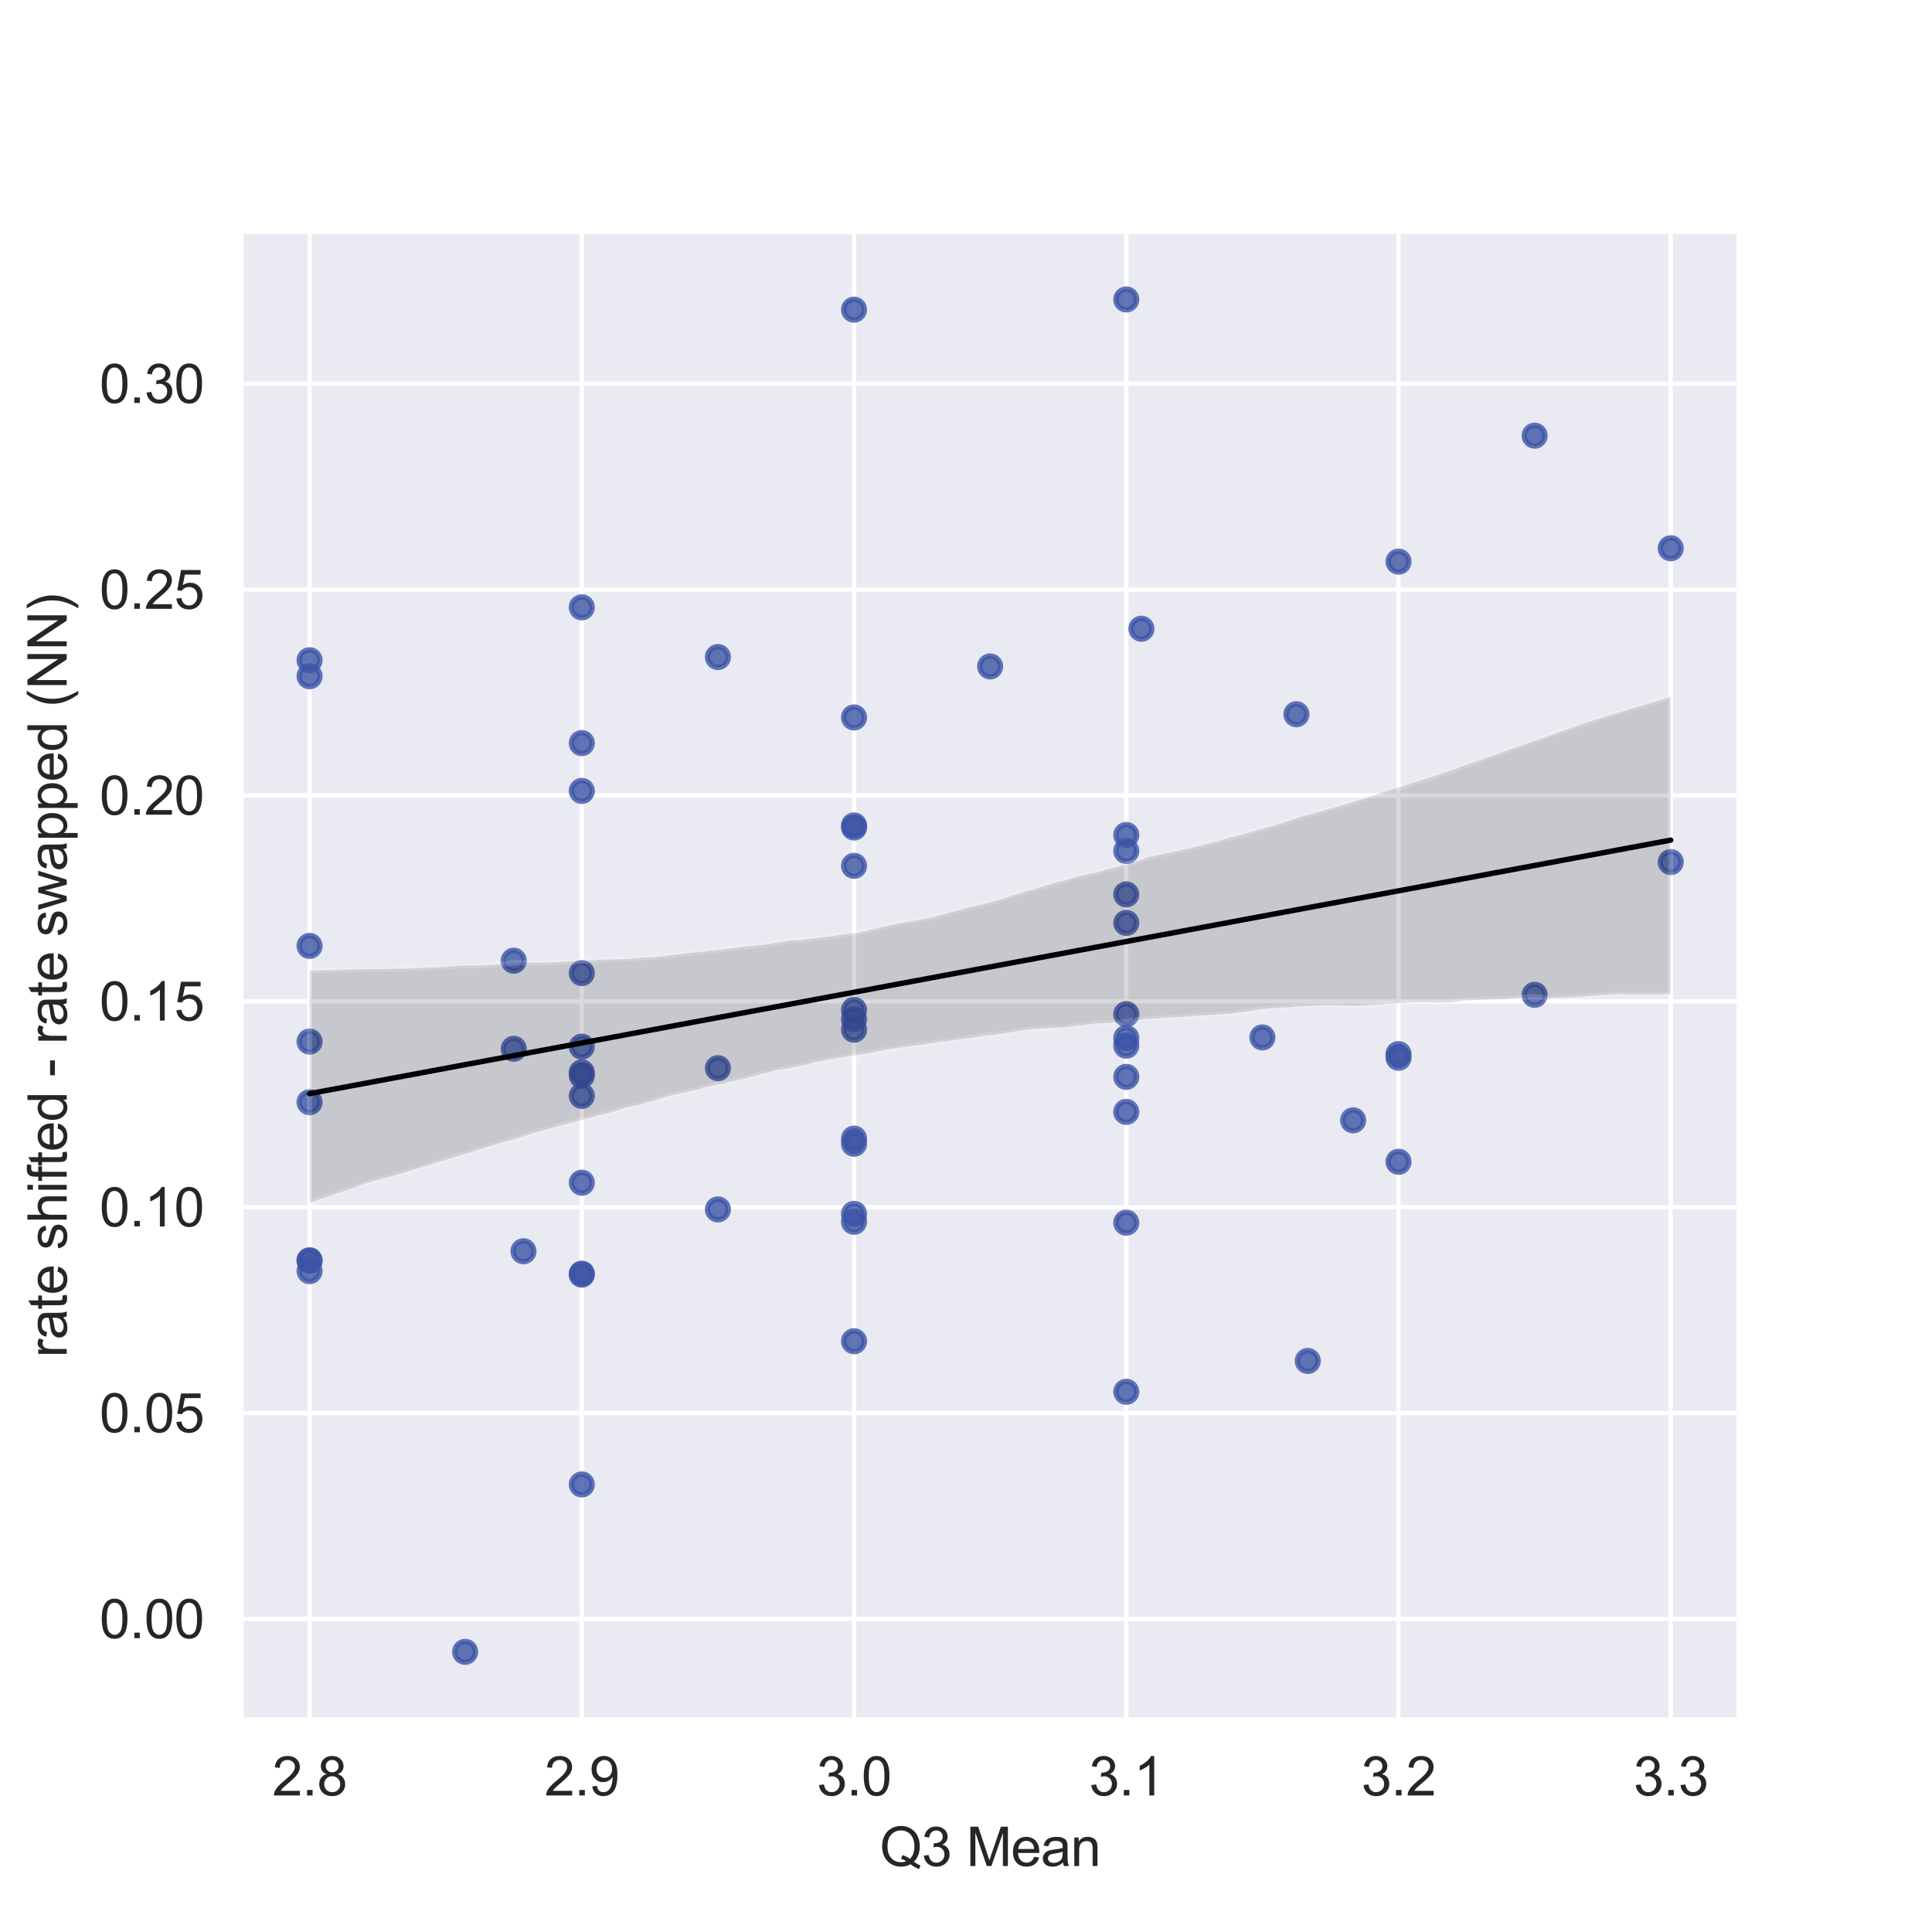 <?xml version="1.0" encoding="utf-8" standalone="no"?>
<!DOCTYPE svg PUBLIC "-//W3C//DTD SVG 1.1//EN"
  "http://www.w3.org/Graphics/SVG/1.1/DTD/svg11.dtd">
<svg xmlns:xlink="http://www.w3.org/1999/xlink" width="360pt" height="360pt" viewBox="0 0 360 360" xmlns="http://www.w3.org/2000/svg" version="1.1">
 <defs>
  <style type="text/css">*{stroke-linejoin: round; stroke-linecap: butt}</style>
 </defs>
 <g id="figure_1">
  <g id="patch_1">
   <path d="M 0 360 
L 360 360 
L 360 0 
L 0 0 
z
" style="fill: #ffffff"/>
  </g>
  <g id="axes_1">
   <g id="patch_2">
    <path d="M 45 320.4 
L 324 320.4 
L 324 43.2 
L 45 43.2 
z
" style="fill: #eaeaf2"/>
   </g>
   <g id="matplotlib.axis_1">
    <g id="xtick_1">
     <g id="line2d_1">
      <path d="M 57.682 320.4 
L 57.682 43.2 
" clip-path="url(#paf91c07d41)" style="fill: none; stroke: #ffffff; stroke-width: 0.8; stroke-linecap: round"/>
     </g>
     <g id="text_1">
      <!-- 2.8 -->
      <g style="fill: #262626" transform="translate(50.732 334.558) scale(0.1 -0.1)">
       <defs>
        <path id="ArialMT-32" d="M 3222 541 
L 3222 0 
L 194 0 
Q 188 203 259 391 
Q 375 700 629 1000 
Q 884 1300 1366 1694 
Q 2113 2306 2375 2664 
Q 2638 3022 2638 3341 
Q 2638 3675 2398 3904 
Q 2159 4134 1775 4134 
Q 1369 4134 1125 3890 
Q 881 3647 878 3216 
L 300 3275 
Q 359 3922 746 4261 
Q 1134 4600 1788 4600 
Q 2447 4600 2831 4234 
Q 3216 3869 3216 3328 
Q 3216 3053 3103 2787 
Q 2991 2522 2730 2228 
Q 2469 1934 1863 1422 
Q 1356 997 1212 845 
Q 1069 694 975 541 
L 3222 541 
z
" transform="scale(0.016)"/>
        <path id="ArialMT-2e" d="M 581 0 
L 581 641 
L 1222 641 
L 1222 0 
L 581 0 
z
" transform="scale(0.016)"/>
        <path id="ArialMT-38" d="M 1131 2484 
Q 781 2613 612 2850 
Q 444 3088 444 3419 
Q 444 3919 803 4259 
Q 1163 4600 1759 4600 
Q 2359 4600 2725 4251 
Q 3091 3903 3091 3403 
Q 3091 3084 2923 2848 
Q 2756 2613 2416 2484 
Q 2838 2347 3058 2040 
Q 3278 1734 3278 1309 
Q 3278 722 2862 322 
Q 2447 -78 1769 -78 
Q 1091 -78 675 323 
Q 259 725 259 1325 
Q 259 1772 486 2073 
Q 713 2375 1131 2484 
z
M 1019 3438 
Q 1019 3113 1228 2906 
Q 1438 2700 1772 2700 
Q 2097 2700 2305 2904 
Q 2513 3109 2513 3406 
Q 2513 3716 2298 3927 
Q 2084 4138 1766 4138 
Q 1444 4138 1231 3931 
Q 1019 3725 1019 3438 
z
M 838 1322 
Q 838 1081 952 856 
Q 1066 631 1291 507 
Q 1516 384 1775 384 
Q 2178 384 2440 643 
Q 2703 903 2703 1303 
Q 2703 1709 2433 1975 
Q 2163 2241 1756 2241 
Q 1359 2241 1098 1978 
Q 838 1716 838 1322 
z
" transform="scale(0.016)"/>
       </defs>
       <use xlink:href="#ArialMT-32"/>
       <use xlink:href="#ArialMT-2e" x="55.615"/>
       <use xlink:href="#ArialMT-38" x="83.398"/>
      </g>
     </g>
    </g>
    <g id="xtick_2">
     <g id="line2d_2">
      <path d="M 108.409 320.4 
L 108.409 43.2 
" clip-path="url(#paf91c07d41)" style="fill: none; stroke: #ffffff; stroke-width: 0.8; stroke-linecap: round"/>
     </g>
     <g id="text_2">
      <!-- 2.9 -->
      <g style="fill: #262626" transform="translate(101.459 334.558) scale(0.1 -0.1)">
       <defs>
        <path id="ArialMT-39" d="M 350 1059 
L 891 1109 
Q 959 728 1153 556 
Q 1347 384 1650 384 
Q 1909 384 2104 503 
Q 2300 622 2425 820 
Q 2550 1019 2634 1356 
Q 2719 1694 2719 2044 
Q 2719 2081 2716 2156 
Q 2547 1888 2255 1720 
Q 1963 1553 1622 1553 
Q 1053 1553 659 1965 
Q 266 2378 266 3053 
Q 266 3750 677 4175 
Q 1088 4600 1706 4600 
Q 2153 4600 2523 4359 
Q 2894 4119 3086 3673 
Q 3278 3228 3278 2384 
Q 3278 1506 3087 986 
Q 2897 466 2520 194 
Q 2144 -78 1638 -78 
Q 1100 -78 759 220 
Q 419 519 350 1059 
z
M 2653 3081 
Q 2653 3566 2395 3850 
Q 2138 4134 1775 4134 
Q 1400 4134 1122 3828 
Q 844 3522 844 3034 
Q 844 2597 1108 2323 
Q 1372 2050 1759 2050 
Q 2150 2050 2401 2323 
Q 2653 2597 2653 3081 
z
" transform="scale(0.016)"/>
       </defs>
       <use xlink:href="#ArialMT-32"/>
       <use xlink:href="#ArialMT-2e" x="55.615"/>
       <use xlink:href="#ArialMT-39" x="83.398"/>
      </g>
     </g>
    </g>
    <g id="xtick_3">
     <g id="line2d_3">
      <path d="M 159.136 320.4 
L 159.136 43.2 
" clip-path="url(#paf91c07d41)" style="fill: none; stroke: #ffffff; stroke-width: 0.8; stroke-linecap: round"/>
     </g>
     <g id="text_3">
      <!-- 3.0 -->
      <g style="fill: #262626" transform="translate(152.186 334.558) scale(0.1 -0.1)">
       <defs>
        <path id="ArialMT-33" d="M 269 1209 
L 831 1284 
Q 928 806 1161 595 
Q 1394 384 1728 384 
Q 2125 384 2398 659 
Q 2672 934 2672 1341 
Q 2672 1728 2419 1979 
Q 2166 2231 1775 2231 
Q 1616 2231 1378 2169 
L 1441 2663 
Q 1497 2656 1531 2656 
Q 1891 2656 2178 2843 
Q 2466 3031 2466 3422 
Q 2466 3731 2256 3934 
Q 2047 4138 1716 4138 
Q 1388 4138 1169 3931 
Q 950 3725 888 3313 
L 325 3413 
Q 428 3978 793 4289 
Q 1159 4600 1703 4600 
Q 2078 4600 2393 4439 
Q 2709 4278 2876 4000 
Q 3044 3722 3044 3409 
Q 3044 3113 2884 2869 
Q 2725 2625 2413 2481 
Q 2819 2388 3044 2092 
Q 3269 1797 3269 1353 
Q 3269 753 2831 336 
Q 2394 -81 1725 -81 
Q 1122 -81 723 278 
Q 325 638 269 1209 
z
" transform="scale(0.016)"/>
        <path id="ArialMT-30" d="M 266 2259 
Q 266 3072 433 3567 
Q 600 4063 929 4331 
Q 1259 4600 1759 4600 
Q 2128 4600 2406 4451 
Q 2684 4303 2865 4023 
Q 3047 3744 3150 3342 
Q 3253 2941 3253 2259 
Q 3253 1453 3087 958 
Q 2922 463 2592 192 
Q 2263 -78 1759 -78 
Q 1097 -78 719 397 
Q 266 969 266 2259 
z
M 844 2259 
Q 844 1131 1108 757 
Q 1372 384 1759 384 
Q 2147 384 2411 759 
Q 2675 1134 2675 2259 
Q 2675 3391 2411 3762 
Q 2147 4134 1753 4134 
Q 1366 4134 1134 3806 
Q 844 3388 844 2259 
z
" transform="scale(0.016)"/>
       </defs>
       <use xlink:href="#ArialMT-33"/>
       <use xlink:href="#ArialMT-2e" x="55.615"/>
       <use xlink:href="#ArialMT-30" x="83.398"/>
      </g>
     </g>
    </g>
    <g id="xtick_4">
     <g id="line2d_4">
      <path d="M 209.864 320.4 
L 209.864 43.2 
" clip-path="url(#paf91c07d41)" style="fill: none; stroke: #ffffff; stroke-width: 0.8; stroke-linecap: round"/>
     </g>
     <g id="text_4">
      <!-- 3.1 -->
      <g style="fill: #262626" transform="translate(202.914 334.558) scale(0.1 -0.1)">
       <defs>
        <path id="ArialMT-31" d="M 2384 0 
L 1822 0 
L 1822 3584 
Q 1619 3391 1289 3197 
Q 959 3003 697 2906 
L 697 3450 
Q 1169 3672 1522 3987 
Q 1875 4303 2022 4600 
L 2384 4600 
L 2384 0 
z
" transform="scale(0.016)"/>
       </defs>
       <use xlink:href="#ArialMT-33"/>
       <use xlink:href="#ArialMT-2e" x="55.615"/>
       <use xlink:href="#ArialMT-31" x="83.398"/>
      </g>
     </g>
    </g>
    <g id="xtick_5">
     <g id="line2d_5">
      <path d="M 260.591 320.4 
L 260.591 43.2 
" clip-path="url(#paf91c07d41)" style="fill: none; stroke: #ffffff; stroke-width: 0.8; stroke-linecap: round"/>
     </g>
     <g id="text_5">
      <!-- 3.2 -->
      <g style="fill: #262626" transform="translate(253.641 334.558) scale(0.1 -0.1)">
       <use xlink:href="#ArialMT-33"/>
       <use xlink:href="#ArialMT-2e" x="55.615"/>
       <use xlink:href="#ArialMT-32" x="83.398"/>
      </g>
     </g>
    </g>
    <g id="xtick_6">
     <g id="line2d_6">
      <path d="M 311.318 320.4 
L 311.318 43.2 
" clip-path="url(#paf91c07d41)" style="fill: none; stroke: #ffffff; stroke-width: 0.8; stroke-linecap: round"/>
     </g>
     <g id="text_6">
      <!-- 3.3 -->
      <g style="fill: #262626" transform="translate(304.368 334.558) scale(0.1 -0.1)">
       <use xlink:href="#ArialMT-33"/>
       <use xlink:href="#ArialMT-2e" x="55.615"/>
       <use xlink:href="#ArialMT-33" x="83.398"/>
      </g>
     </g>
    </g>
    <g id="text_7">
     <!-- Q3 Mean -->
     <g style="fill: #262626" transform="translate(163.935 347.703) scale(0.1 -0.1)">
      <defs>
       <path id="ArialMT-51" d="M 3966 491 
Q 4388 200 4744 66 
L 4566 -356 
Q 4072 -178 3581 206 
Q 3072 -78 2456 -78 
Q 1834 -78 1328 222 
Q 822 522 548 1065 
Q 275 1609 275 2291 
Q 275 2969 550 3525 
Q 825 4081 1333 4372 
Q 1841 4663 2469 4663 
Q 3103 4663 3612 4361 
Q 4122 4059 4389 3517 
Q 4656 2975 4656 2294 
Q 4656 1728 4484 1276 
Q 4313 825 3966 491 
z
M 2631 1266 
Q 3156 1119 3497 828 
Q 4031 1316 4031 2294 
Q 4031 2850 3842 3265 
Q 3653 3681 3289 3911 
Q 2925 4141 2472 4141 
Q 1794 4141 1347 3677 
Q 900 3213 900 2291 
Q 900 1397 1342 919 
Q 1784 441 2472 441 
Q 2797 441 3084 563 
Q 2800 747 2484 825 
L 2631 1266 
z
" transform="scale(0.016)"/>
       <path id="ArialMT-20" transform="scale(0.016)"/>
       <path id="ArialMT-4d" d="M 475 0 
L 475 4581 
L 1388 4581 
L 2472 1338 
Q 2622 884 2691 659 
Q 2769 909 2934 1394 
L 4031 4581 
L 4847 4581 
L 4847 0 
L 4263 0 
L 4263 3834 
L 2931 0 
L 2384 0 
L 1059 3900 
L 1059 0 
L 475 0 
z
" transform="scale(0.016)"/>
       <path id="ArialMT-65" d="M 2694 1069 
L 3275 997 
Q 3138 488 2766 206 
Q 2394 -75 1816 -75 
Q 1088 -75 661 373 
Q 234 822 234 1631 
Q 234 2469 665 2931 
Q 1097 3394 1784 3394 
Q 2450 3394 2872 2941 
Q 3294 2488 3294 1666 
Q 3294 1616 3291 1516 
L 816 1516 
Q 847 969 1125 678 
Q 1403 388 1819 388 
Q 2128 388 2347 550 
Q 2566 713 2694 1069 
z
M 847 1978 
L 2700 1978 
Q 2663 2397 2488 2606 
Q 2219 2931 1791 2931 
Q 1403 2931 1139 2672 
Q 875 2413 847 1978 
z
" transform="scale(0.016)"/>
       <path id="ArialMT-61" d="M 2588 409 
Q 2275 144 1986 34 
Q 1697 -75 1366 -75 
Q 819 -75 525 192 
Q 231 459 231 875 
Q 231 1119 342 1320 
Q 453 1522 633 1644 
Q 813 1766 1038 1828 
Q 1203 1872 1538 1913 
Q 2219 1994 2541 2106 
Q 2544 2222 2544 2253 
Q 2544 2597 2384 2738 
Q 2169 2928 1744 2928 
Q 1347 2928 1158 2789 
Q 969 2650 878 2297 
L 328 2372 
Q 403 2725 575 2942 
Q 747 3159 1072 3276 
Q 1397 3394 1825 3394 
Q 2250 3394 2515 3294 
Q 2781 3194 2906 3042 
Q 3031 2891 3081 2659 
Q 3109 2516 3109 2141 
L 3109 1391 
Q 3109 606 3145 398 
Q 3181 191 3288 0 
L 2700 0 
Q 2613 175 2588 409 
z
M 2541 1666 
Q 2234 1541 1622 1453 
Q 1275 1403 1131 1340 
Q 988 1278 909 1158 
Q 831 1038 831 891 
Q 831 666 1001 516 
Q 1172 366 1500 366 
Q 1825 366 2078 508 
Q 2331 650 2450 897 
Q 2541 1088 2541 1459 
L 2541 1666 
z
" transform="scale(0.016)"/>
       <path id="ArialMT-6e" d="M 422 0 
L 422 3319 
L 928 3319 
L 928 2847 
Q 1294 3394 1984 3394 
Q 2284 3394 2536 3286 
Q 2788 3178 2913 3003 
Q 3038 2828 3088 2588 
Q 3119 2431 3119 2041 
L 3119 0 
L 2556 0 
L 2556 2019 
Q 2556 2363 2490 2533 
Q 2425 2703 2258 2804 
Q 2091 2906 1866 2906 
Q 1506 2906 1245 2678 
Q 984 2450 984 1813 
L 984 0 
L 422 0 
z
" transform="scale(0.016)"/>
      </defs>
      <use xlink:href="#ArialMT-51"/>
      <use xlink:href="#ArialMT-33" x="77.783"/>
      <use xlink:href="#ArialMT-20" x="133.398"/>
      <use xlink:href="#ArialMT-4d" x="161.182"/>
      <use xlink:href="#ArialMT-65" x="244.482"/>
      <use xlink:href="#ArialMT-61" x="300.098"/>
      <use xlink:href="#ArialMT-6e" x="355.713"/>
     </g>
    </g>
   </g>
   <g id="matplotlib.axis_2">
    <g id="ytick_1">
     <g id="line2d_7">
      <path d="M 45 301.665 
L 324 301.665 
" clip-path="url(#paf91c07d41)" style="fill: none; stroke: #ffffff; stroke-width: 0.8; stroke-linecap: round"/>
     </g>
     <g id="text_8">
      <!-- 0.00 -->
      <g style="fill: #262626" transform="translate(18.539 305.244) scale(0.1 -0.1)">
       <use xlink:href="#ArialMT-30"/>
       <use xlink:href="#ArialMT-2e" x="55.615"/>
       <use xlink:href="#ArialMT-30" x="83.398"/>
       <use xlink:href="#ArialMT-30" x="139.014"/>
      </g>
     </g>
    </g>
    <g id="ytick_2">
     <g id="line2d_8">
      <path d="M 45 263.305 
L 324 263.305 
" clip-path="url(#paf91c07d41)" style="fill: none; stroke: #ffffff; stroke-width: 0.8; stroke-linecap: round"/>
     </g>
     <g id="text_9">
      <!-- 0.05 -->
      <g style="fill: #262626" transform="translate(18.539 266.884) scale(0.1 -0.1)">
       <defs>
        <path id="ArialMT-35" d="M 266 1200 
L 856 1250 
Q 922 819 1161 601 
Q 1400 384 1738 384 
Q 2144 384 2425 690 
Q 2706 997 2706 1503 
Q 2706 1984 2436 2262 
Q 2166 2541 1728 2541 
Q 1456 2541 1237 2417 
Q 1019 2294 894 2097 
L 366 2166 
L 809 4519 
L 3088 4519 
L 3088 3981 
L 1259 3981 
L 1013 2750 
Q 1425 3038 1878 3038 
Q 2478 3038 2890 2622 
Q 3303 2206 3303 1553 
Q 3303 931 2941 478 
Q 2500 -78 1738 -78 
Q 1113 -78 717 272 
Q 322 622 266 1200 
z
" transform="scale(0.016)"/>
       </defs>
       <use xlink:href="#ArialMT-30"/>
       <use xlink:href="#ArialMT-2e" x="55.615"/>
       <use xlink:href="#ArialMT-30" x="83.398"/>
       <use xlink:href="#ArialMT-35" x="139.014"/>
      </g>
     </g>
    </g>
    <g id="ytick_3">
     <g id="line2d_9">
      <path d="M 45 224.945 
L 324 224.945 
" clip-path="url(#paf91c07d41)" style="fill: none; stroke: #ffffff; stroke-width: 0.8; stroke-linecap: round"/>
     </g>
     <g id="text_10">
      <!-- 0.10 -->
      <g style="fill: #262626" transform="translate(18.539 228.524) scale(0.1 -0.1)">
       <use xlink:href="#ArialMT-30"/>
       <use xlink:href="#ArialMT-2e" x="55.615"/>
       <use xlink:href="#ArialMT-31" x="83.398"/>
       <use xlink:href="#ArialMT-30" x="139.014"/>
      </g>
     </g>
    </g>
    <g id="ytick_4">
     <g id="line2d_10">
      <path d="M 45 186.585 
L 324 186.585 
" clip-path="url(#paf91c07d41)" style="fill: none; stroke: #ffffff; stroke-width: 0.8; stroke-linecap: round"/>
     </g>
     <g id="text_11">
      <!-- 0.15 -->
      <g style="fill: #262626" transform="translate(18.539 190.164) scale(0.1 -0.1)">
       <use xlink:href="#ArialMT-30"/>
       <use xlink:href="#ArialMT-2e" x="55.615"/>
       <use xlink:href="#ArialMT-31" x="83.398"/>
       <use xlink:href="#ArialMT-35" x="139.014"/>
      </g>
     </g>
    </g>
    <g id="ytick_5">
     <g id="line2d_11">
      <path d="M 45 148.225 
L 324 148.225 
" clip-path="url(#paf91c07d41)" style="fill: none; stroke: #ffffff; stroke-width: 0.8; stroke-linecap: round"/>
     </g>
     <g id="text_12">
      <!-- 0.20 -->
      <g style="fill: #262626" transform="translate(18.539 151.804) scale(0.1 -0.1)">
       <use xlink:href="#ArialMT-30"/>
       <use xlink:href="#ArialMT-2e" x="55.615"/>
       <use xlink:href="#ArialMT-32" x="83.398"/>
       <use xlink:href="#ArialMT-30" x="139.014"/>
      </g>
     </g>
    </g>
    <g id="ytick_6">
     <g id="line2d_12">
      <path d="M 45 109.865 
L 324 109.865 
" clip-path="url(#paf91c07d41)" style="fill: none; stroke: #ffffff; stroke-width: 0.8; stroke-linecap: round"/>
     </g>
     <g id="text_13">
      <!-- 0.25 -->
      <g style="fill: #262626" transform="translate(18.539 113.443) scale(0.1 -0.1)">
       <use xlink:href="#ArialMT-30"/>
       <use xlink:href="#ArialMT-2e" x="55.615"/>
       <use xlink:href="#ArialMT-32" x="83.398"/>
       <use xlink:href="#ArialMT-35" x="139.014"/>
      </g>
     </g>
    </g>
    <g id="ytick_7">
     <g id="line2d_13">
      <path d="M 45 71.504 
L 324 71.504 
" clip-path="url(#paf91c07d41)" style="fill: none; stroke: #ffffff; stroke-width: 0.8; stroke-linecap: round"/>
     </g>
     <g id="text_14">
      <!-- 0.30 -->
      <g style="fill: #262626" transform="translate(18.539 75.083) scale(0.1 -0.1)">
       <use xlink:href="#ArialMT-30"/>
       <use xlink:href="#ArialMT-2e" x="55.615"/>
       <use xlink:href="#ArialMT-33" x="83.398"/>
       <use xlink:href="#ArialMT-30" x="139.014"/>
      </g>
     </g>
    </g>
    <g id="text_15">
     <!-- rate shifted - rate swapped (NN) -->
     <g style="fill: #262626" transform="translate(12.434 252.935) rotate(-90) scale(0.1 -0.1)">
      <defs>
       <path id="ArialMT-72" d="M 416 0 
L 416 3319 
L 922 3319 
L 922 2816 
Q 1116 3169 1280 3281 
Q 1444 3394 1641 3394 
Q 1925 3394 2219 3213 
L 2025 2691 
Q 1819 2813 1613 2813 
Q 1428 2813 1281 2702 
Q 1134 2591 1072 2394 
Q 978 2094 978 1738 
L 978 0 
L 416 0 
z
" transform="scale(0.016)"/>
       <path id="ArialMT-74" d="M 1650 503 
L 1731 6 
Q 1494 -44 1306 -44 
Q 1000 -44 831 53 
Q 663 150 594 308 
Q 525 466 525 972 
L 525 2881 
L 113 2881 
L 113 3319 
L 525 3319 
L 525 4141 
L 1084 4478 
L 1084 3319 
L 1650 3319 
L 1650 2881 
L 1084 2881 
L 1084 941 
Q 1084 700 1114 631 
Q 1144 563 1211 522 
Q 1278 481 1403 481 
Q 1497 481 1650 503 
z
" transform="scale(0.016)"/>
       <path id="ArialMT-73" d="M 197 991 
L 753 1078 
Q 800 744 1014 566 
Q 1228 388 1613 388 
Q 2000 388 2187 545 
Q 2375 703 2375 916 
Q 2375 1106 2209 1216 
Q 2094 1291 1634 1406 
Q 1016 1563 777 1677 
Q 538 1791 414 1992 
Q 291 2194 291 2438 
Q 291 2659 392 2848 
Q 494 3038 669 3163 
Q 800 3259 1026 3326 
Q 1253 3394 1513 3394 
Q 1903 3394 2198 3281 
Q 2494 3169 2634 2976 
Q 2775 2784 2828 2463 
L 2278 2388 
Q 2241 2644 2061 2787 
Q 1881 2931 1553 2931 
Q 1166 2931 1000 2803 
Q 834 2675 834 2503 
Q 834 2394 903 2306 
Q 972 2216 1119 2156 
Q 1203 2125 1616 2013 
Q 2213 1853 2448 1751 
Q 2684 1650 2818 1456 
Q 2953 1263 2953 975 
Q 2953 694 2789 445 
Q 2625 197 2315 61 
Q 2006 -75 1616 -75 
Q 969 -75 630 194 
Q 291 463 197 991 
z
" transform="scale(0.016)"/>
       <path id="ArialMT-68" d="M 422 0 
L 422 4581 
L 984 4581 
L 984 2938 
Q 1378 3394 1978 3394 
Q 2347 3394 2619 3248 
Q 2891 3103 3008 2847 
Q 3125 2591 3125 2103 
L 3125 0 
L 2563 0 
L 2563 2103 
Q 2563 2525 2380 2717 
Q 2197 2909 1863 2909 
Q 1613 2909 1392 2779 
Q 1172 2650 1078 2428 
Q 984 2206 984 1816 
L 984 0 
L 422 0 
z
" transform="scale(0.016)"/>
       <path id="ArialMT-69" d="M 425 3934 
L 425 4581 
L 988 4581 
L 988 3934 
L 425 3934 
z
M 425 0 
L 425 3319 
L 988 3319 
L 988 0 
L 425 0 
z
" transform="scale(0.016)"/>
       <path id="ArialMT-66" d="M 556 0 
L 556 2881 
L 59 2881 
L 59 3319 
L 556 3319 
L 556 3672 
Q 556 4006 616 4169 
Q 697 4388 901 4523 
Q 1106 4659 1475 4659 
Q 1713 4659 2000 4603 
L 1916 4113 
Q 1741 4144 1584 4144 
Q 1328 4144 1222 4034 
Q 1116 3925 1116 3625 
L 1116 3319 
L 1763 3319 
L 1763 2881 
L 1116 2881 
L 1116 0 
L 556 0 
z
" transform="scale(0.016)"/>
       <path id="ArialMT-64" d="M 2575 0 
L 2575 419 
Q 2259 -75 1647 -75 
Q 1250 -75 917 144 
Q 584 363 401 755 
Q 219 1147 219 1656 
Q 219 2153 384 2558 
Q 550 2963 881 3178 
Q 1213 3394 1622 3394 
Q 1922 3394 2156 3267 
Q 2391 3141 2538 2938 
L 2538 4581 
L 3097 4581 
L 3097 0 
L 2575 0 
z
M 797 1656 
Q 797 1019 1065 703 
Q 1334 388 1700 388 
Q 2069 388 2326 689 
Q 2584 991 2584 1609 
Q 2584 2291 2321 2609 
Q 2059 2928 1675 2928 
Q 1300 2928 1048 2622 
Q 797 2316 797 1656 
z
" transform="scale(0.016)"/>
       <path id="ArialMT-2d" d="M 203 1375 
L 203 1941 
L 1931 1941 
L 1931 1375 
L 203 1375 
z
" transform="scale(0.016)"/>
       <path id="ArialMT-77" d="M 1034 0 
L 19 3319 
L 600 3319 
L 1128 1403 
L 1325 691 
Q 1338 744 1497 1375 
L 2025 3319 
L 2603 3319 
L 3100 1394 
L 3266 759 
L 3456 1400 
L 4025 3319 
L 4572 3319 
L 3534 0 
L 2950 0 
L 2422 1988 
L 2294 2553 
L 1622 0 
L 1034 0 
z
" transform="scale(0.016)"/>
       <path id="ArialMT-70" d="M 422 -1272 
L 422 3319 
L 934 3319 
L 934 2888 
Q 1116 3141 1344 3267 
Q 1572 3394 1897 3394 
Q 2322 3394 2647 3175 
Q 2972 2956 3137 2557 
Q 3303 2159 3303 1684 
Q 3303 1175 3120 767 
Q 2938 359 2589 142 
Q 2241 -75 1856 -75 
Q 1575 -75 1351 44 
Q 1128 163 984 344 
L 984 -1272 
L 422 -1272 
z
M 931 1641 
Q 931 1000 1190 694 
Q 1450 388 1819 388 
Q 2194 388 2461 705 
Q 2728 1022 2728 1688 
Q 2728 2322 2467 2637 
Q 2206 2953 1844 2953 
Q 1484 2953 1207 2617 
Q 931 2281 931 1641 
z
" transform="scale(0.016)"/>
       <path id="ArialMT-28" d="M 1497 -1347 
Q 1031 -759 709 28 
Q 388 816 388 1659 
Q 388 2403 628 3084 
Q 909 3875 1497 4659 
L 1900 4659 
Q 1522 4009 1400 3731 
Q 1209 3300 1100 2831 
Q 966 2247 966 1656 
Q 966 153 1900 -1347 
L 1497 -1347 
z
" transform="scale(0.016)"/>
       <path id="ArialMT-4e" d="M 488 0 
L 488 4581 
L 1109 4581 
L 3516 984 
L 3516 4581 
L 4097 4581 
L 4097 0 
L 3475 0 
L 1069 3600 
L 1069 0 
L 488 0 
z
" transform="scale(0.016)"/>
       <path id="ArialMT-29" d="M 791 -1347 
L 388 -1347 
Q 1322 153 1322 1656 
Q 1322 2244 1188 2822 
Q 1081 3291 891 3722 
Q 769 4003 388 4659 
L 791 4659 
Q 1378 3875 1659 3084 
Q 1900 2403 1900 1659 
Q 1900 816 1576 28 
Q 1253 -759 791 -1347 
z
" transform="scale(0.016)"/>
      </defs>
      <use xlink:href="#ArialMT-72"/>
      <use xlink:href="#ArialMT-61" x="33.301"/>
      <use xlink:href="#ArialMT-74" x="88.916"/>
      <use xlink:href="#ArialMT-65" x="116.699"/>
      <use xlink:href="#ArialMT-20" x="172.314"/>
      <use xlink:href="#ArialMT-73" x="200.098"/>
      <use xlink:href="#ArialMT-68" x="250.098"/>
      <use xlink:href="#ArialMT-69" x="305.713"/>
      <use xlink:href="#ArialMT-66" x="327.93"/>
      <use xlink:href="#ArialMT-74" x="355.713"/>
      <use xlink:href="#ArialMT-65" x="383.496"/>
      <use xlink:href="#ArialMT-64" x="439.111"/>
      <use xlink:href="#ArialMT-20" x="494.727"/>
      <use xlink:href="#ArialMT-2d" x="522.51"/>
      <use xlink:href="#ArialMT-20" x="555.811"/>
      <use xlink:href="#ArialMT-72" x="583.594"/>
      <use xlink:href="#ArialMT-61" x="616.895"/>
      <use xlink:href="#ArialMT-74" x="672.51"/>
      <use xlink:href="#ArialMT-65" x="700.293"/>
      <use xlink:href="#ArialMT-20" x="755.908"/>
      <use xlink:href="#ArialMT-73" x="783.691"/>
      <use xlink:href="#ArialMT-77" x="833.691"/>
      <use xlink:href="#ArialMT-61" x="905.908"/>
      <use xlink:href="#ArialMT-70" x="961.523"/>
      <use xlink:href="#ArialMT-70" x="1017.139"/>
      <use xlink:href="#ArialMT-65" x="1072.754"/>
      <use xlink:href="#ArialMT-64" x="1128.369"/>
      <use xlink:href="#ArialMT-20" x="1183.984"/>
      <use xlink:href="#ArialMT-28" x="1211.768"/>
      <use xlink:href="#ArialMT-4e" x="1245.068"/>
      <use xlink:href="#ArialMT-4e" x="1317.285"/>
      <use xlink:href="#ArialMT-29" x="1389.502"/>
     </g>
    </g>
   </g>
   <g id="PathCollection_1">
    <defs>
     <path id="mdf5f58f46d" d="M 0 1.936 
C 0.514 1.936 1.006 1.732 1.369 1.369 
C 1.732 1.006 1.936 0.514 1.936 0 
C 1.936 -0.514 1.732 -1.006 1.369 -1.369 
C 1.006 -1.732 0.514 -1.936 0 -1.936 
C -0.514 -1.936 -1.006 -1.732 -1.369 -1.369 
C -1.732 -1.006 -1.936 -0.514 -1.936 0 
C -1.936 0.514 -1.732 1.006 -1.369 1.369 
C -1.006 1.732 -0.514 1.936 0 1.936 
z
" style="stroke: #3b54a5; stroke-opacity: 0.8"/>
    </defs>
    <g clip-path="url(#paf91c07d41)">
     <use xlink:href="#mdf5f58f46d" x="209.864" y="155.585" style="fill: #3b54a5; fill-opacity: 0.8; stroke: #3b54a5; stroke-opacity: 0.8"/>
     <use xlink:href="#mdf5f58f46d" x="209.864" y="227.83" style="fill: #3b54a5; fill-opacity: 0.8; stroke: #3b54a5; stroke-opacity: 0.8"/>
     <use xlink:href="#mdf5f58f46d" x="108.409" y="276.604" style="fill: #3b54a5; fill-opacity: 0.8; stroke: #3b54a5; stroke-opacity: 0.8"/>
     <use xlink:href="#mdf5f58f46d" x="209.864" y="259.334" style="fill: #3b54a5; fill-opacity: 0.8; stroke: #3b54a5; stroke-opacity: 0.8"/>
     <use xlink:href="#mdf5f58f46d" x="159.136" y="191.866" style="fill: #3b54a5; fill-opacity: 0.8; stroke: #3b54a5; stroke-opacity: 0.8"/>
     <use xlink:href="#mdf5f58f46d" x="57.682" y="236.853" style="fill: #3b54a5; fill-opacity: 0.8; stroke: #3b54a5; stroke-opacity: 0.8"/>
     <use xlink:href="#mdf5f58f46d" x="260.591" y="197.095" style="fill: #3b54a5; fill-opacity: 0.8; stroke: #3b54a5; stroke-opacity: 0.8"/>
     <use xlink:href="#mdf5f58f46d" x="86.669" y="307.8" style="fill: #3b54a5; fill-opacity: 0.8; stroke: #3b54a5; stroke-opacity: 0.8"/>
     <use xlink:href="#mdf5f58f46d" x="57.682" y="123.027" style="fill: #3b54a5; fill-opacity: 0.8; stroke: #3b54a5; stroke-opacity: 0.8"/>
     <use xlink:href="#mdf5f58f46d" x="97.539" y="233.149" style="fill: #3b54a5; fill-opacity: 0.8; stroke: #3b54a5; stroke-opacity: 0.8"/>
     <use xlink:href="#mdf5f58f46d" x="57.682" y="194.083" style="fill: #3b54a5; fill-opacity: 0.8; stroke: #3b54a5; stroke-opacity: 0.8"/>
     <use xlink:href="#mdf5f58f46d" x="108.409" y="237.517" style="fill: #3b54a5; fill-opacity: 0.8; stroke: #3b54a5; stroke-opacity: 0.8"/>
     <use xlink:href="#mdf5f58f46d" x="133.773" y="225.354" style="fill: #3b54a5; fill-opacity: 0.8; stroke: #3b54a5; stroke-opacity: 0.8"/>
     <use xlink:href="#mdf5f58f46d" x="133.773" y="199.04" style="fill: #3b54a5; fill-opacity: 0.8; stroke: #3b54a5; stroke-opacity: 0.8"/>
     <use xlink:href="#mdf5f58f46d" x="209.864" y="200.656" style="fill: #3b54a5; fill-opacity: 0.8; stroke: #3b54a5; stroke-opacity: 0.8"/>
     <use xlink:href="#mdf5f58f46d" x="108.409" y="138.464" style="fill: #3b54a5; fill-opacity: 0.8; stroke: #3b54a5; stroke-opacity: 0.8"/>
     <use xlink:href="#mdf5f58f46d" x="311.318" y="102.16" style="fill: #3b54a5; fill-opacity: 0.8; stroke: #3b54a5; stroke-opacity: 0.8"/>
     <use xlink:href="#mdf5f58f46d" x="252.136" y="208.759" style="fill: #3b54a5; fill-opacity: 0.8; stroke: #3b54a5; stroke-opacity: 0.8"/>
     <use xlink:href="#mdf5f58f46d" x="159.136" y="213.121" style="fill: #3b54a5; fill-opacity: 0.8; stroke: #3b54a5; stroke-opacity: 0.8"/>
     <use xlink:href="#mdf5f58f46d" x="159.136" y="57.699" style="fill: #3b54a5; fill-opacity: 0.8; stroke: #3b54a5; stroke-opacity: 0.8"/>
     <use xlink:href="#mdf5f58f46d" x="159.136" y="153.806" style="fill: #3b54a5; fill-opacity: 0.8; stroke: #3b54a5; stroke-opacity: 0.8"/>
     <use xlink:href="#mdf5f58f46d" x="159.136" y="161.334" style="fill: #3b54a5; fill-opacity: 0.8; stroke: #3b54a5; stroke-opacity: 0.8"/>
     <use xlink:href="#mdf5f58f46d" x="209.864" y="194.846" style="fill: #3b54a5; fill-opacity: 0.8; stroke: #3b54a5; stroke-opacity: 0.8"/>
     <use xlink:href="#mdf5f58f46d" x="209.864" y="188.972" style="fill: #3b54a5; fill-opacity: 0.8; stroke: #3b54a5; stroke-opacity: 0.8"/>
     <use xlink:href="#mdf5f58f46d" x="108.409" y="199.82" style="fill: #3b54a5; fill-opacity: 0.8; stroke: #3b54a5; stroke-opacity: 0.8"/>
     <use xlink:href="#mdf5f58f46d" x="159.136" y="226.191" style="fill: #3b54a5; fill-opacity: 0.8; stroke: #3b54a5; stroke-opacity: 0.8"/>
     <use xlink:href="#mdf5f58f46d" x="57.682" y="126.01" style="fill: #3b54a5; fill-opacity: 0.8; stroke: #3b54a5; stroke-opacity: 0.8"/>
     <use xlink:href="#mdf5f58f46d" x="108.409" y="200.429" style="fill: #3b54a5; fill-opacity: 0.8; stroke: #3b54a5; stroke-opacity: 0.8"/>
     <use xlink:href="#mdf5f58f46d" x="108.409" y="204.202" style="fill: #3b54a5; fill-opacity: 0.8; stroke: #3b54a5; stroke-opacity: 0.8"/>
     <use xlink:href="#mdf5f58f46d" x="108.409" y="195.026" style="fill: #3b54a5; fill-opacity: 0.8; stroke: #3b54a5; stroke-opacity: 0.8"/>
     <use xlink:href="#mdf5f58f46d" x="57.682" y="205.38" style="fill: #3b54a5; fill-opacity: 0.8; stroke: #3b54a5; stroke-opacity: 0.8"/>
     <use xlink:href="#mdf5f58f46d" x="241.568" y="133.088" style="fill: #3b54a5; fill-opacity: 0.8; stroke: #3b54a5; stroke-opacity: 0.8"/>
     <use xlink:href="#mdf5f58f46d" x="260.591" y="216.483" style="fill: #3b54a5; fill-opacity: 0.8; stroke: #3b54a5; stroke-opacity: 0.8"/>
     <use xlink:href="#mdf5f58f46d" x="209.864" y="193.426" style="fill: #3b54a5; fill-opacity: 0.8; stroke: #3b54a5; stroke-opacity: 0.8"/>
     <use xlink:href="#mdf5f58f46d" x="260.591" y="196.412" style="fill: #3b54a5; fill-opacity: 0.8; stroke: #3b54a5; stroke-opacity: 0.8"/>
     <use xlink:href="#mdf5f58f46d" x="159.136" y="188.193" style="fill: #3b54a5; fill-opacity: 0.8; stroke: #3b54a5; stroke-opacity: 0.8"/>
     <use xlink:href="#mdf5f58f46d" x="159.136" y="212.166" style="fill: #3b54a5; fill-opacity: 0.8; stroke: #3b54a5; stroke-opacity: 0.8"/>
     <use xlink:href="#mdf5f58f46d" x="260.591" y="104.651" style="fill: #3b54a5; fill-opacity: 0.8; stroke: #3b54a5; stroke-opacity: 0.8"/>
     <use xlink:href="#mdf5f58f46d" x="159.136" y="154.195" style="fill: #3b54a5; fill-opacity: 0.8; stroke: #3b54a5; stroke-opacity: 0.8"/>
     <use xlink:href="#mdf5f58f46d" x="133.773" y="122.428" style="fill: #3b54a5; fill-opacity: 0.8; stroke: #3b54a5; stroke-opacity: 0.8"/>
     <use xlink:href="#mdf5f58f46d" x="235.227" y="193.308" style="fill: #3b54a5; fill-opacity: 0.8; stroke: #3b54a5; stroke-opacity: 0.8"/>
     <use xlink:href="#mdf5f58f46d" x="209.864" y="207.183" style="fill: #3b54a5; fill-opacity: 0.8; stroke: #3b54a5; stroke-opacity: 0.8"/>
     <use xlink:href="#mdf5f58f46d" x="212.682" y="117.156" style="fill: #3b54a5; fill-opacity: 0.8; stroke: #3b54a5; stroke-opacity: 0.8"/>
     <use xlink:href="#mdf5f58f46d" x="57.682" y="234.843" style="fill: #3b54a5; fill-opacity: 0.8; stroke: #3b54a5; stroke-opacity: 0.8"/>
     <use xlink:href="#mdf5f58f46d" x="285.955" y="81.18" style="fill: #3b54a5; fill-opacity: 0.8; stroke: #3b54a5; stroke-opacity: 0.8"/>
     <use xlink:href="#mdf5f58f46d" x="108.409" y="220.382" style="fill: #3b54a5; fill-opacity: 0.8; stroke: #3b54a5; stroke-opacity: 0.8"/>
     <use xlink:href="#mdf5f58f46d" x="159.136" y="189.913" style="fill: #3b54a5; fill-opacity: 0.8; stroke: #3b54a5; stroke-opacity: 0.8"/>
     <use xlink:href="#mdf5f58f46d" x="95.727" y="195.423" style="fill: #3b54a5; fill-opacity: 0.8; stroke: #3b54a5; stroke-opacity: 0.8"/>
     <use xlink:href="#mdf5f58f46d" x="311.318" y="160.634" style="fill: #3b54a5; fill-opacity: 0.8; stroke: #3b54a5; stroke-opacity: 0.8"/>
     <use xlink:href="#mdf5f58f46d" x="95.727" y="179.011" style="fill: #3b54a5; fill-opacity: 0.8; stroke: #3b54a5; stroke-opacity: 0.8"/>
     <use xlink:href="#mdf5f58f46d" x="209.864" y="55.8" style="fill: #3b54a5; fill-opacity: 0.8; stroke: #3b54a5; stroke-opacity: 0.8"/>
     <use xlink:href="#mdf5f58f46d" x="159.136" y="227.663" style="fill: #3b54a5; fill-opacity: 0.8; stroke: #3b54a5; stroke-opacity: 0.8"/>
     <use xlink:href="#mdf5f58f46d" x="57.682" y="234.893" style="fill: #3b54a5; fill-opacity: 0.8; stroke: #3b54a5; stroke-opacity: 0.8"/>
     <use xlink:href="#mdf5f58f46d" x="57.682" y="176.253" style="fill: #3b54a5; fill-opacity: 0.8; stroke: #3b54a5; stroke-opacity: 0.8"/>
     <use xlink:href="#mdf5f58f46d" x="108.409" y="147.375" style="fill: #3b54a5; fill-opacity: 0.8; stroke: #3b54a5; stroke-opacity: 0.8"/>
     <use xlink:href="#mdf5f58f46d" x="108.409" y="181.321" style="fill: #3b54a5; fill-opacity: 0.8; stroke: #3b54a5; stroke-opacity: 0.8"/>
     <use xlink:href="#mdf5f58f46d" x="159.136" y="133.684" style="fill: #3b54a5; fill-opacity: 0.8; stroke: #3b54a5; stroke-opacity: 0.8"/>
     <use xlink:href="#mdf5f58f46d" x="285.955" y="185.367" style="fill: #3b54a5; fill-opacity: 0.8; stroke: #3b54a5; stroke-opacity: 0.8"/>
     <use xlink:href="#mdf5f58f46d" x="209.864" y="166.659" style="fill: #3b54a5; fill-opacity: 0.8; stroke: #3b54a5; stroke-opacity: 0.8"/>
     <use xlink:href="#mdf5f58f46d" x="243.682" y="253.591" style="fill: #3b54a5; fill-opacity: 0.8; stroke: #3b54a5; stroke-opacity: 0.8"/>
     <use xlink:href="#mdf5f58f46d" x="209.864" y="158.567" style="fill: #3b54a5; fill-opacity: 0.8; stroke: #3b54a5; stroke-opacity: 0.8"/>
     <use xlink:href="#mdf5f58f46d" x="108.409" y="237.319" style="fill: #3b54a5; fill-opacity: 0.8; stroke: #3b54a5; stroke-opacity: 0.8"/>
     <use xlink:href="#mdf5f58f46d" x="108.409" y="113.168" style="fill: #3b54a5; fill-opacity: 0.8; stroke: #3b54a5; stroke-opacity: 0.8"/>
     <use xlink:href="#mdf5f58f46d" x="184.5" y="124.181" style="fill: #3b54a5; fill-opacity: 0.8; stroke: #3b54a5; stroke-opacity: 0.8"/>
     <use xlink:href="#mdf5f58f46d" x="209.864" y="171.968" style="fill: #3b54a5; fill-opacity: 0.8; stroke: #3b54a5; stroke-opacity: 0.8"/>
     <use xlink:href="#mdf5f58f46d" x="159.136" y="249.916" style="fill: #3b54a5; fill-opacity: 0.8; stroke: #3b54a5; stroke-opacity: 0.8"/>
    </g>
   </g>
   <g id="PolyCollection_1">
    <defs>
     <path id="m84652fa0af" d="M 57.682 -179.141 
L 57.682 -135.855 
L 60.244 -136.755 
L 62.806 -137.658 
L 65.368 -138.487 
L 67.93 -139.465 
L 70.492 -140.17 
L 73.054 -140.826 
L 75.616 -141.611 
L 78.178 -142.4 
L 80.74 -143.185 
L 83.302 -143.971 
L 85.864 -144.759 
L 88.426 -145.546 
L 90.988 -146.331 
L 93.55 -147.115 
L 96.112 -147.811 
L 98.674 -148.688 
L 101.236 -149.407 
L 103.798 -150.123 
L 106.36 -150.784 
L 108.921 -151.441 
L 111.483 -152.152 
L 114.045 -152.801 
L 116.607 -153.658 
L 119.169 -154.13 
L 121.731 -154.89 
L 124.293 -155.708 
L 126.855 -156.298 
L 129.417 -156.856 
L 131.979 -157.551 
L 134.541 -158.06 
L 137.103 -158.651 
L 139.665 -159.281 
L 142.227 -159.956 
L 144.789 -160.626 
L 147.351 -161.029 
L 149.913 -161.587 
L 152.475 -162.218 
L 155.037 -162.698 
L 157.599 -163.097 
L 160.161 -163.499 
L 162.723 -163.935 
L 165.285 -164.439 
L 167.847 -164.835 
L 170.409 -165.184 
L 172.971 -165.532 
L 175.533 -165.911 
L 178.095 -166.254 
L 180.657 -166.572 
L 183.219 -167.016 
L 185.781 -167.266 
L 188.343 -167.644 
L 190.905 -168.093 
L 193.467 -168.307 
L 196.029 -168.477 
L 198.591 -168.599 
L 201.153 -168.942 
L 203.715 -169.259 
L 206.277 -169.405 
L 208.839 -169.537 
L 211.401 -169.895 
L 213.963 -170.169 
L 216.525 -170.301 
L 219.087 -170.466 
L 221.649 -170.648 
L 224.211 -170.804 
L 226.773 -170.964 
L 229.335 -171.13 
L 231.897 -171.467 
L 234.459 -171.887 
L 237.021 -172.155 
L 239.583 -172.28 
L 242.145 -172.476 
L 244.707 -172.575 
L 247.269 -172.746 
L 249.831 -172.624 
L 252.393 -172.566 
L 254.955 -172.724 
L 257.517 -172.884 
L 260.079 -173.044 
L 262.64 -173.199 
L 265.202 -173.221 
L 267.764 -173.18 
L 270.326 -173.2 
L 272.888 -173.606 
L 275.45 -173.7 
L 278.012 -173.77 
L 280.574 -173.84 
L 283.136 -174.112 
L 285.698 -174.27 
L 288.26 -174.061 
L 290.822 -174.092 
L 293.384 -174.214 
L 295.946 -174.422 
L 298.508 -174.63 
L 301.07 -174.764 
L 303.632 -174.762 
L 306.194 -174.76 
L 308.756 -174.758 
L 311.318 -174.755 
L 311.318 -230.15 
L 311.318 -230.15 
L 308.756 -229.374 
L 306.194 -228.599 
L 303.632 -227.823 
L 301.07 -227.048 
L 298.508 -226.272 
L 295.946 -225.449 
L 293.384 -224.551 
L 290.822 -223.653 
L 288.26 -222.755 
L 285.698 -221.857 
L 283.136 -220.954 
L 280.574 -220.048 
L 278.012 -219.143 
L 275.45 -218.248 
L 272.888 -217.345 
L 270.326 -216.449 
L 267.764 -215.555 
L 265.202 -214.736 
L 262.64 -213.917 
L 260.079 -213.108 
L 257.517 -212.319 
L 254.955 -211.481 
L 252.393 -210.644 
L 249.831 -209.868 
L 247.269 -209.127 
L 244.707 -208.397 
L 242.145 -207.743 
L 239.583 -206.855 
L 237.021 -206.062 
L 234.459 -205.347 
L 231.897 -204.61 
L 229.335 -203.961 
L 226.773 -203.232 
L 224.211 -202.576 
L 221.649 -201.935 
L 219.087 -201.379 
L 216.525 -200.824 
L 213.963 -200.268 
L 211.401 -199.365 
L 208.839 -198.657 
L 206.277 -197.993 
L 203.715 -197.322 
L 201.153 -196.782 
L 198.591 -196.016 
L 196.029 -195.341 
L 193.467 -194.551 
L 190.905 -193.836 
L 188.343 -193.008 
L 185.781 -192.174 
L 183.219 -191.519 
L 180.657 -190.965 
L 178.095 -190.214 
L 175.533 -189.573 
L 172.971 -188.853 
L 170.409 -188.443 
L 167.847 -187.997 
L 165.285 -187.467 
L 162.723 -186.856 
L 160.161 -186.233 
L 157.599 -185.936 
L 155.037 -185.52 
L 152.475 -185.23 
L 149.913 -184.89 
L 147.351 -184.743 
L 144.789 -184.362 
L 142.227 -183.955 
L 139.665 -183.706 
L 137.103 -183.404 
L 134.541 -183.059 
L 131.979 -182.76 
L 129.417 -182.535 
L 126.855 -182.246 
L 124.293 -181.888 
L 121.731 -181.649 
L 119.169 -181.512 
L 116.607 -181.286 
L 114.045 -181.216 
L 111.483 -181.145 
L 108.921 -180.949 
L 106.36 -180.836 
L 103.798 -180.725 
L 101.236 -180.616 
L 98.674 -180.633 
L 96.112 -180.595 
L 93.55 -180.35 
L 90.988 -180.165 
L 88.426 -180.054 
L 85.864 -180.057 
L 83.302 -179.831 
L 80.74 -179.718 
L 78.178 -179.607 
L 75.616 -179.496 
L 73.054 -179.461 
L 70.492 -179.435 
L 67.93 -179.398 
L 65.368 -179.334 
L 62.806 -179.27 
L 60.244 -179.206 
L 57.682 -179.141 
z
" style="stroke: #ffffff; stroke-opacity: 0.15"/>
    </defs>
    <g clip-path="url(#paf91c07d41)">
     <use xlink:href="#m84652fa0af" x="0" y="360" style="fill-opacity: 0.15; stroke: #ffffff; stroke-opacity: 0.15"/>
    </g>
   </g>
   <g id="line2d_14">
    <path d="M 57.682 203.785 
L 60.244 203.308 
L 62.806 202.831 
L 65.368 202.354 
L 67.93 201.877 
L 70.492 201.399 
L 73.054 200.922 
L 75.616 200.445 
L 78.178 199.968 
L 80.74 199.491 
L 83.302 199.013 
L 85.864 198.536 
L 88.426 198.059 
L 90.988 197.582 
L 93.55 197.105 
L 96.112 196.628 
L 98.674 196.15 
L 101.236 195.673 
L 103.798 195.196 
L 106.36 194.719 
L 108.921 194.242 
L 111.483 193.765 
L 114.045 193.287 
L 116.607 192.81 
L 119.169 192.333 
L 121.731 191.856 
L 124.293 191.379 
L 126.855 190.902 
L 129.417 190.424 
L 131.979 189.947 
L 134.541 189.47 
L 137.103 188.993 
L 139.665 188.516 
L 142.227 188.038 
L 144.789 187.561 
L 147.351 187.084 
L 149.913 186.607 
L 152.475 186.13 
L 155.037 185.653 
L 157.599 185.175 
L 160.161 184.698 
L 162.723 184.221 
L 165.285 183.744 
L 167.847 183.267 
L 170.409 182.79 
L 172.971 182.312 
L 175.533 181.835 
L 178.095 181.358 
L 180.657 180.881 
L 183.219 180.404 
L 185.781 179.927 
L 188.343 179.449 
L 190.905 178.972 
L 193.467 178.495 
L 196.029 178.018 
L 198.591 177.541 
L 201.153 177.064 
L 203.715 176.586 
L 206.277 176.109 
L 208.839 175.632 
L 211.401 175.155 
L 213.963 174.678 
L 216.525 174.2 
L 219.087 173.723 
L 221.649 173.246 
L 224.211 172.769 
L 226.773 172.292 
L 229.335 171.815 
L 231.897 171.337 
L 234.459 170.86 
L 237.021 170.383 
L 239.583 169.906 
L 242.145 169.429 
L 244.707 168.952 
L 247.269 168.474 
L 249.831 167.997 
L 252.393 167.52 
L 254.955 167.043 
L 257.517 166.566 
L 260.079 166.089 
L 262.64 165.611 
L 265.202 165.134 
L 267.764 164.657 
L 270.326 164.18 
L 272.888 163.703 
L 275.45 163.225 
L 278.012 162.748 
L 280.574 162.271 
L 283.136 161.794 
L 285.698 161.317 
L 288.26 160.84 
L 290.822 160.362 
L 293.384 159.885 
L 295.946 159.408 
L 298.508 158.931 
L 301.07 158.454 
L 303.632 157.977 
L 306.194 157.499 
L 308.756 157.022 
L 311.318 156.545 
" clip-path="url(#paf91c07d41)" style="fill: none; stroke: #000000; stroke-linecap: round"/>
   </g>
   <g id="patch_3">
    <path d="M 45 320.4 
L 45 43.2 
" style="fill: none; stroke: #ffffff; stroke-width: 0.8; stroke-linejoin: miter; stroke-linecap: square"/>
   </g>
   <g id="patch_4">
    <path d="M 324 320.4 
L 324 43.2 
" style="fill: none; stroke: #ffffff; stroke-width: 0.8; stroke-linejoin: miter; stroke-linecap: square"/>
   </g>
   <g id="patch_5">
    <path d="M 45 320.4 
L 324 320.4 
" style="fill: none; stroke: #ffffff; stroke-width: 0.8; stroke-linejoin: miter; stroke-linecap: square"/>
   </g>
   <g id="patch_6">
    <path d="M 45 43.2 
L 324 43.2 
" style="fill: none; stroke: #ffffff; stroke-width: 0.8; stroke-linejoin: miter; stroke-linecap: square"/>
   </g>
  </g>
 </g>
 <defs>
  <clipPath id="paf91c07d41">
   <rect x="45" y="43.2" width="279" height="277.2"/>
  </clipPath>
 </defs>
</svg>
